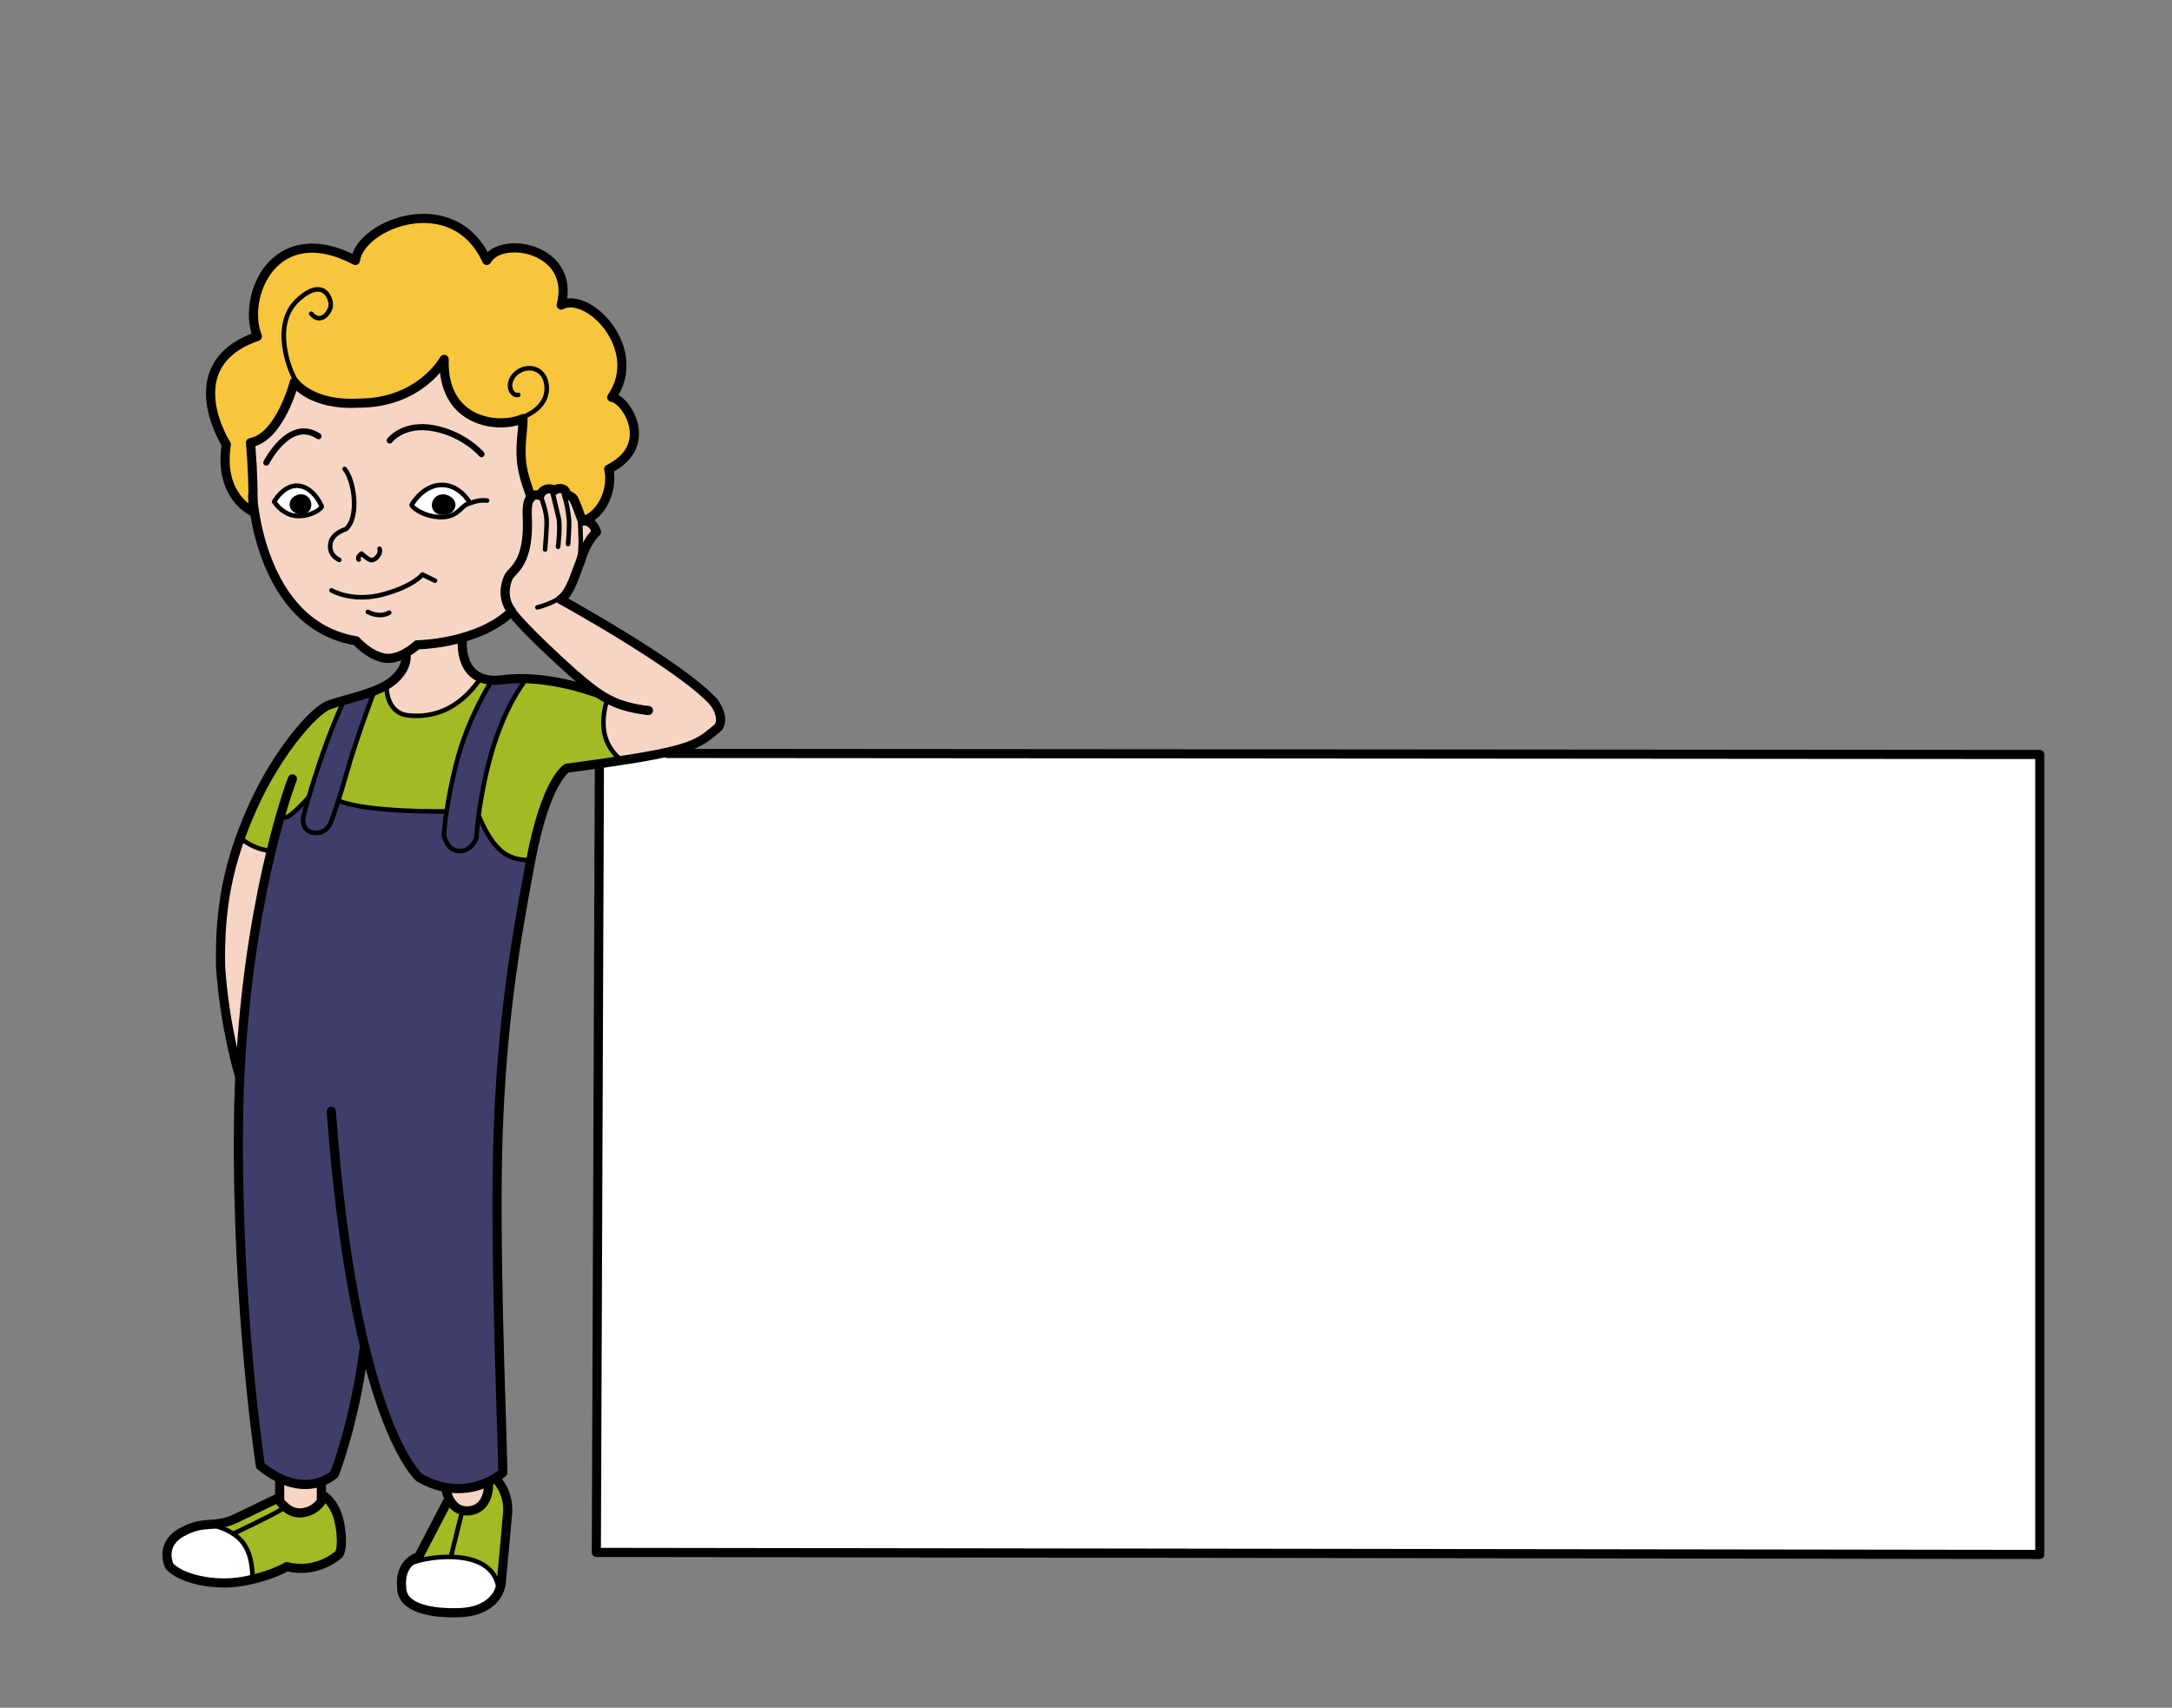 <?xml version="1.0" encoding="utf-8"?>
<!-- Generator: Adobe Illustrator 16.0.0, SVG Export Plug-In . SVG Version: 6.00 Build 0)  -->
<!DOCTYPE svg PUBLIC "-//W3C//DTD SVG 1.1//EN" "http://www.w3.org/Graphics/SVG/1.1/DTD/svg11.dtd">
<svg version="1.1" id="Layer_1" xmlns="http://www.w3.org/2000/svg" xmlns:xlink="http://www.w3.org/1999/xlink" x="0px" y="0px"
	 width="712.235px" height="560px" viewBox="0 0 712.235 560" enable-background="new 0 0 712.235 560" xml:space="preserve">
<rect x="0" y="0" width="712.235" height="560" fill="#808080" stroke="none"/>
<g id="XMLID_1_">
	<path fill="#A4BA24" d="M198.321,241.306c1.12,4.7,4.381,7.52,5.53,8.4c-4.95,0.76-10.87,1.59-17.97,2.54
		c0,0-6.75,3.52-11.83,30.17c-6.59-0.029-11.54-1.77-16.84-14l-0.34-0.04c1.279-10.27,4.93-30.17,14.68-43.96l0.01-1.54
		c12.689,0.18,24.65,4.87,24.65,4.87l0.02-0.03c0.96,0.64,1.939,1.24,2.99,1.8l-0.03,0.06
		C199.191,229.576,196.941,235.556,198.321,241.306z"/>
	<path fill="#F7C63C" d="M184.282,160.605c-1.461-0.39-2.65,0.69-2.65,0.69s-0.131-0.81-2.141-0.61c-1.9,0.35-2.439,2.15-2.439,2.15
		s-1.961-0.85-3,0.71c-0.26-1.99-2.67-6.8-3.09-12.47c-0.41-5.66,0.55-9.32,0.55-13.47c-8.3,3.63-26.56,1.15-25.87-19.42
		c0,0-7.78,14.35-28.01,14.35c-15.75,0.88-21.1-6.94-21.1-6.94s-4.65,18.14-14.391,19.9c0,0,0.93,10.14,0.82,18.92
		c0,0.01,0,0.02,0,0.02c-0.021,1.25-0.061,2.48-0.121,3.64c0,0-11.289-5-8.629-22c0,0-16.791-26.1,10.18-35.44
		c-5.189-12.97,5.49-38.89,32.17-24.9c1.55-11.93,32.16-23.87,43.05,0c4.771-8.49,29.271-3.99,24.421,14.64
		c8.819-4.67,27.52,14.37,16.559,30.25c4.621,0.45,14.621,15.79-0.969,23.52c1.41,6.03-1.67,14.74-8.351,17.02
		c-0.069,0.03-0.149,0.06-0.22,0.08c-0.131,0.29-2.381-6.99-3.25-7.7c-0.79-0.63-2.131-1.25-2.131-1.25
		S185.75,161.005,184.282,160.605z"/>
	<path fill="#F7D5C4" d="M168.301,201.666l-0.65-0.71c0.061-0.04,0.11-0.1,0.17-0.15c-3.27-4.06-2.189-8.98-1.02-11.31
		c1.16-2.33,6.83-4.25,6.109-19.66c0,0-0.33-5.08,0.971-5.99l0.17-0.3c1.039-1.56,3-0.71,3-0.71s0.539-1.8,2.439-2.15
		c2.01-0.2,2.141,0.61,2.141,0.61s1.189-1.08,2.65-0.69c1.469,0.4,1.389,1.69,1.389,1.69s1.341,0.62,2.131,1.25
		c0.869,0.71,3.119,7.99,3.25,7.7c0.07-0.02,0.15-0.05,0.22-0.08c0.569-0.06,3.08-0.13,4.34,3.62c-3.18,2.9-4.81,7.96-5.06,9.08
		c-2.141,5.17-3.381,10.68-6.73,13.05c0,0,39.08,21.45,50.15,33.55l0.08,0.11c0,0,3.66,4.5,1.619,8.13
		c-6.18,5.27-7.979,7.33-31.819,11c-1.149-0.88-4.41-3.7-5.53-8.4c-1.38-5.75,0.87-11.73,0.87-11.73l0.03-0.06
		c-1.051-0.56-2.03-1.16-2.99-1.8c-2.529-1.72-4.88-3.76-7.91-6.3C172.211,206.966,168.301,201.666,168.301,201.666z"/>
	<path fill="#F7D5C4" d="M154.021,165.375l-0.28-0.65c0,0-3.25-5.61-9.25-5.36s-9.5,6.5-9.5,6.5c0,0.75,3.73,3.88,9.381,4.05
		c5.64,0.16,6.699-3.5,8.969-4.3C153.571,165.536,153.801,165.446,154.021,165.375z M174.051,163.545l-0.17,0.3
		c-1.301,0.91-0.971,5.99-0.971,5.99c0.721,15.41-4.949,17.33-6.109,19.66c-1.17,2.33-2.25,7.25,1.02,11.31
		c-0.06,0.05-0.109,0.11-0.17,0.15c-4.6,4.38-10.65,6.99-16.18,8.55c-7.87,2.21-14.68,2.29-14.68,2.29s-2.24,2.1-5.19,3.41
		c-1.761,0.78-3.761,1.28-5.7,0.9c-5.18-1.04-9.09-5.62-9.09-5.62c-28.189-4.62-33.109-38.66-33.85-46.05c0,0,0-0.01,0-0.02
		c0.109-8.78-0.82-18.92-0.82-18.92c9.74-1.76,14.391-19.9,14.391-19.9s5.35,7.82,21.1,6.94c20.229,0,28.01-14.35,28.01-14.35
		c-0.689,20.57,17.57,23.05,25.87,19.42c0,4.15-0.96,7.81-0.55,13.47C171.381,156.746,173.792,161.556,174.051,163.545z
		 M105.511,166.416c0,0-2.431-6.1-7.41-6.75c-4.99-0.66-8.21,5.19-8.21,5.19s2.75,4.44,7.48,4.68
		C102.09,169.775,105.452,167.116,105.511,166.416z"/>
	<path fill="#3F3E6B" d="M164.792,223.246c2.24-0.3,4.52-0.41,6.77-0.37l-0.01,1.54c-9.75,13.79-13.4,33.69-14.68,43.96
		c-0.521,4.13-0.66,6.7-0.66,6.7s-1.5,4.5-5.66,4.34c-4.17-0.17-5-5.34-5-5.34s0.18-2.87,0.89-7.63c0.64-4.28,1.7-10.08,3.44-16.7
		c3.67-14,10.67-25,10.67-25l0.13-1.4C161.881,223.476,163.25,223.456,164.792,223.246z"/>
	<path fill="#A4BA24" d="M164.381,519.245c-0.07,0.7-0.221,1.391-0.461,2.07l-0.459-0.149c-1.061-7.79-8.471-10.12-15.58-10.271
		v-0.15l3.67-14.829l0.07-0.261c0.719,0.16,1.52,0.21,2.43,0.09c5.859-0.771,6.15-8.409,6.16-9.529
		c0.81-0.391,1.52-0.779,2.129-1.149l0.211,0.351c3.83,5,3.83,11.829,3.83,11.829S164.881,514.416,164.381,519.245z"/>
	<path fill="#F7D5C4" d="M160.211,486.216c-0.01,1.12-0.301,8.76-6.16,9.529c-0.91,0.12-1.711,0.07-2.43-0.09
		c-1.91-0.46-3.16-1.79-3.961-3.13c-0.979-1.641-1.279-3.28-1.279-3.28l0.189-1.061
		C152.261,489.115,156.991,487.745,160.211,486.216z"/>
	<path fill="#F7D5C4" d="M136.792,211.795c0,0,6.81-0.08,14.68-2.29l0.16,0.57c0,0-1.061,9.56,5.93,12.49l-0.3,0.68
		c-7.21,10.17-15.761,12.54-23.63,11.67c-7.08-1-6.87-9.29-6.87-9.29l-0.64-0.29c1.039-0.57,1.979-1.17,2.76-1.84
		c5-4.25,4.25-8.25,4.25-8.25l-1.53-0.04C134.551,213.895,136.792,211.795,136.792,211.795z"/>
	<path d="M146.071,164.605c2.36,0.94,1.18,2.83-1.18,2.59C142.532,166.956,143.711,163.656,146.071,164.605z"/>
	<path fill="#3F3E6B" d="M119.771,442.646l-0.39,0.1c-3.25,24.881-9.75,41-9.75,41s-2.141,2.08-5.95,2.979
		c-2.58,0.62-5.94,0.7-9.92-0.76c-0.64-0.24-1.29-0.51-1.96-0.83c-2-0.95-4.15-2.29-6.42-4.141c0,0-7.83-51.42-7.17-112.5
		c0.06-5.22,0.209-10.3,0.439-15.239c1.45-31.119,6.061-56.5,10.26-73.82c1.051-4.35,2.08-8.19,3.021-11.49l1.61,0.47
		c1.81-0.15,6.779-5.61,7.689-6.63c-1.199,4.14-1.85,6.73-1.85,6.73s-0.67,4.23,3.359,4.88c4.03,0.64,5.471-2.84,5.471-2.84
		s0.8-1.61,2.689-7.52l0.73,0.13c10,3.66,34.58,3.25,34.58,3.25l0.229,0.03c-0.71,4.76-0.89,7.63-0.89,7.63s0.83,5.17,5,5.34
		c4.16,0.16,5.66-4.34,5.66-4.34s0.14-2.57,0.66-6.7l0.34,0.04c5.3,12.229,10.25,13.97,16.84,14c-0.01,0.069-0.03,0.14-0.04,0.21
		c-5.091,26.831-9.421,52.91-10.671,89.581c-1.25,36.659,1.211,91.869,1.541,111.039c0,0-0.9,0.82-2.541,1.82
		c-0.609,0.369-1.319,0.76-2.129,1.149c-3.221,1.529-7.95,2.899-13.641,1.97c-2.81-0.46-5.85-1.479-9.07-3.319
		C137.5,484.865,128.241,477.115,119.771,442.646z"/>
	<path fill="#A4BA24" d="M137.301,510.825l9.25-17.75l1.109-0.55c0.801,1.34,2.051,2.67,3.961,3.13l-0.07,0.261l-3.67,14.829v0.15
		c-4.32-0.101-8.53,0.609-11.12,1.38l-0.341-1.12C136.952,510.916,137.301,510.825,137.301,510.825z"/>
	<path fill="#A4BA24" d="M122.811,226.846c1.17-0.46,2.29-0.97,3.311-1.51l0.64,0.29c0,0-0.21,8.29,6.87,9.29
		c7.869,0.87,16.42-1.5,23.63-11.67l0.3-0.68c0.9,0.39,1.93,0.66,3.12,0.78l-0.13,1.4c0,0-7,11-10.67,25
		c-1.74,6.62-2.801,12.42-3.44,16.7l-0.229-0.03c0,0-24.58,0.41-34.58-3.25l-0.73-0.13c0.73-2.32,1.631-5.29,2.721-9.08
		C117.34,240.986,122.431,227.815,122.811,226.846z"/>
	<path fill="#3F3E6B" d="M101.231,261.786c2.189-7.52,6.21-20.14,11.48-31.54l-0.061-0.2c3.15-0.89,6.87-1.89,10.16-3.2
		c-0.38,0.97-5.471,14.14-9.189,27.11c-1.09,3.79-1.99,6.76-2.721,9.08c-1.89,5.91-2.689,7.52-2.689,7.52s-1.44,3.48-5.471,2.84
		c-4.029-0.65-3.359-4.88-3.359-4.88S100.032,265.926,101.231,261.786z"/>
	<path fill="#A4BA24" d="M91.931,267.946c-0.94,3.3-1.97,7.14-3.021,11.49c-1.209-0.11-5.89-0.75-10.119-4.34
		c1.149-3.23,2.49-6.53,4.01-9.93c8.08-18.09,20.039-31.71,24.91-33.59c1.279-0.49,3-0.98,4.939-1.53l0.061,0.2
		c-5.271,11.4-9.291,24.02-11.48,31.54c-0.91,1.02-5.88,6.48-7.689,6.63L91.931,267.946z"/>
	<path fill="#A4BA24" d="M105.381,492.575v-1.659h0.83c0,0,4.17,2.329,5.34,10c1.16,7.659-0.5,9.159-0.5,9.159s-6.84,6.5-17,4
		c0,0-4,2.45-11.311,4.181c0.08-1.399,0.211-7.149-2.689-11.511c-0.95-1.42-2.221-2.539-3.551-3.42l0.051-0.08
		c0,0,13.5-6.329,15.83-8l0.92-0.899c1.32,1.181,3.38,2.439,5.91,2.07C103.711,495.745,105.381,492.575,105.381,492.575z"/>
	<path d="M98.141,164.525c2.04-0.72,2.77,2.45,0.779,2.51C96.931,167.085,96.102,165.236,98.141,164.525z"/>
	<path fill="#F7D5C4" d="M93.761,485.966c3.979,1.46,7.34,1.38,9.92,0.76l1.7,0.021v4.171v1.659c0,0-1.67,3.17-6.17,3.841
		c-2.53,0.369-4.59-0.891-5.91-2.07c-1.02-0.91-1.59-1.771-1.59-1.771v-0.659v-6.171l0.09-0.609
		C92.471,485.456,93.122,485.726,93.761,485.966z"/>
	<path fill="#A4BA24" d="M77.381,498.245c7.33-3.5,13.17-6.329,13.17-6.329h1.16v0.659c0,0,0.57,0.859,1.59,1.771l-0.92,0.899
		c-2.33,1.671-15.83,8-15.83,8l-0.051,0.08c-3.359-2.229-7.119-2.909-7.119-2.909l-0.01-0.21
		C71.691,500.046,74.051,499.836,77.381,498.245z"/>
	<path fill="#F7D5C4" d="M88.911,279.436c-4.199,17.32-8.81,42.7-10.26,73.82l-0.109-0.011c0,0-4.83-15.71-6.201-35.71
		c-0.34-15.561,1.431-28.459,6.451-42.439C83.021,278.686,87.702,279.326,88.911,279.436z"/>
	<path fill="#FFFFFF" d="M203.853,249.37c6.399-0.99,11.21-1.85,14.939-2.7l0.091,0.41l450,0.33v262.34l-473.33-0.67l1-257.67
		l-1.71-0.72C198.153,250.22,201.143,249.78,203.853,249.37z"/>
	<path fill="#FFFFFF" d="M136.752,511.94c2.591-0.771,6.811-1.48,11.131-1.381c7.109,0.15,14.52,2.48,15.579,10.271l0.46,0.15
		c-1.359,4.039-5.56,7.56-13.13,7.85c-8.83,0.33-19.08-1.25-19.08-8.25c-0.64-6.5,2.971-8.96,4.7-9.76L136.752,511.94z"/>
	<path fill="#FFFFFF" d="M153.743,164.39l0.28,0.65c-0.22,0.07-0.45,0.16-0.68,0.24c-2.271,0.8-3.33,4.46-8.98,4.3
		c-5.65-0.17-9.37-3.3-9.37-4.05c0,0,3.5-6.25,9.5-6.5S153.743,164.39,153.743,164.39z M144.893,166.86
		c2.359,0.24,3.529-1.65,1.18-2.59C143.712,163.32,142.533,166.62,144.893,166.86z"/>
	<path d="M146.073,164.27c2.35,0.94,1.18,2.83-1.18,2.59C142.533,166.62,143.712,163.32,146.073,164.27z"/>
	<path fill="#FFFFFF" d="M98.103,159.33c4.979,0.65,7.41,6.75,7.41,6.75c-0.061,0.7-3.42,3.36-8.15,3.12
		c-4.72-0.24-7.47-4.68-7.47-4.68S93.113,158.67,98.103,159.33z M98.922,166.7c1.98-0.06,1.261-3.23-0.779-2.51
		C96.103,164.9,96.933,166.75,98.922,166.7z"/>
	<path d="M98.143,164.19c2.04-0.72,2.76,2.45,0.779,2.51C96.933,166.75,96.103,164.9,98.143,164.19z"/>
	<path fill="#FFFFFF" d="M80.042,506.41c2.9,4.35,2.78,10.09,2.69,11.51c-1,0.23-2.061,0.46-3.19,0.66c-9.33,1.67-20.159-0.83-24-5
		c0,0-3.5-7,4.17-11.17c4.19-2.271,6.881-2.36,9.66-2.54l0.011,0.21c0,0,3.76,0.68,7.109,2.91
		C77.823,503.87,79.093,504.99,80.042,506.41z"/>
</g>
<g id="lines_1_">
	<path fill="none" stroke="#000000" stroke-width="3" stroke-linecap="round" stroke-linejoin="round" stroke-miterlimit="10" d="
		M145.645,117.849c0,0-7.781,14.35-28.014,14.35c-15.75,0.878-21.103-6.936-21.103-6.936s-4.647,18.135-14.386,19.897
		c0,0,1.212,13.246,0.693,22.584c0,0-11.289-5-8.623-22c0,0-16.797-26.108,10.179-35.446c-5.188-12.969,5.487-38.888,32.163-24.9
		c1.556-11.931,32.162-23.863,43.057,0c4.768-8.487,29.268-3.987,24.42,14.638c8.818-4.669,27.514,14.375,16.562,30.25
		c4.62,0.458,14.62,15.792-0.978,23.528c1.43,6.097-1.736,14.931-8.57,17.097c-0.131,0.295-2.375-6.994-3.25-7.699
		c-0.789-0.636-2.127-1.251-2.127-1.251s0.08-1.293-1.385-1.688c-1.466-0.395-2.652,0.691-2.652,0.691s-0.135-0.811-2.146-0.616
		c-1.891,0.356-2.431,2.151-2.431,2.151s-1.968-0.843-3.005,0.713c-0.26-1.988-2.672-6.801-3.088-12.467s0.543-9.32,0.543-13.47
		C163.208,140.905,144.954,138.424,145.645,117.849z"/>
	<path fill="none" stroke="#000000" stroke-width="1.5" stroke-linecap="round" stroke-linejoin="round" stroke-miterlimit="10" d="
		M97.215,125.077c-1.916-2.416-8.486-18.297,0.332-26.598c8.82-8.3,11.658,0.091,10.746,2.594c-0.91,2.503-3.65,4.919-6.244,1.807"
		/>
	<path fill="none" stroke="#000000" stroke-width="1.5" stroke-linecap="round" stroke-linejoin="round" stroke-miterlimit="10" d="
		M171.506,136.744c0,0,7.781-2.582,7.781-9.326s-6.14-8.201-9.855-5.188c-3.717,3.013-2.074,7.781,0.52,7.263"/>
	<path fill="none" stroke="#000000" stroke-width="3" stroke-linecap="round" stroke-linejoin="round" stroke-miterlimit="10" d="
		M82.836,162.694c0,0,2.326,42.27,33.971,47.457c0,0,3.91,4.579,9.098,5.617c5.188,1.037,10.883-4.312,10.883-4.312
		s19.928-0.212,31.029-10.982c-3.27-4.063-2.188-8.979-1.021-11.313c1.168-2.332,6.834-4.25,6.109-19.658
		c0,0-0.324-5.079,0.973-5.988"/>
	<path fill="none" stroke="#000000" stroke-width="3" stroke-linecap="round" stroke-linejoin="round" stroke-miterlimit="10" d="
		M191.159,170.853c0,0,3.027-0.638,4.453,3.599c-3.177,2.896-4.809,7.959-5.057,9.079c-2.141,5.165-3.383,10.677-6.732,13.055
		c0,0,39.078,21.441,50.146,33.546"/>
	<path fill="none" stroke="#000000" stroke-width="3" stroke-linecap="round" stroke-linejoin="round" stroke-miterlimit="10" d="
		M212.631,232.994c0,0-6.221-0.529-11.234-2.75c-5.016-2.221-8.158-5.037-13.079-9.166c-16.103-14.446-20.021-19.75-20.021-19.75"/>
	<path fill="none" stroke="#000000" stroke-width="3" stroke-linecap="round" stroke-linejoin="round" stroke-miterlimit="10" d="
		M151.631,209.745c0,0-1.68,15.166,13.16,13.166s31.424,4.5,31.424,4.5"/>
	<path fill="none" stroke="#000000" stroke-width="1.5" stroke-linecap="round" stroke-linejoin="round" stroke-miterlimit="10" d="
		M176.213,199.179c0,0,5.016-1.211,8.475-3.805"/>
	<path fill="none" stroke="#000000" stroke-width="1.5" stroke-linecap="round" stroke-linejoin="round" stroke-miterlimit="10" d="
		M178.743,180.161c0,0,0.672-7.932,0.498-9.879c-0.174-1.947-0.521-3.611-1.752-7.092"/>
	<path fill="none" stroke="#000000" stroke-width="1.5" stroke-linecap="round" stroke-linejoin="round" stroke-miterlimit="10" d="
		M183.006,179.293c0,0,0.854-6.744,0.162-9.511c-0.691-2.767-2.207-9.207-2.207-9.207"/>
	<path fill="none" stroke="#000000" stroke-width="1.5" stroke-linecap="round" stroke-linejoin="round" stroke-miterlimit="10" d="
		M186.286,178.411c0,0,0.532-6.193,0.262-8.332c-0.271-2.139-0.606-5.08-1.547-7.559"/>
	<path fill="none" stroke="#000000" stroke-width="1.5" stroke-linecap="round" stroke-linejoin="round" stroke-miterlimit="10" d="
		M190.231,171.51c0,0,0.713,10.117-0.455,11.934"/>
	<path fill="none" stroke="#000000" stroke-width="2" stroke-linecap="round" stroke-linejoin="round" stroke-miterlimit="10" d="
		M87.333,151.702c0,0,7.607-15.044,17.119-8.646"/>
	<path fill="none" stroke="#000000" stroke-width="2" stroke-linecap="round" stroke-linejoin="round" stroke-miterlimit="10" d="
		M127.795,144.439c0,0,4.465-5.927,14.524-3.978c10.06,1.949,15.574,8.462,15.574,8.462"/>
	<path fill="none" stroke="#000000" stroke-width="1.5" stroke-linecap="round" stroke-linejoin="round" stroke-miterlimit="10" d="
		M124.463,179.954c0,0,0.418,1.332-0.545,2.403c-0.951,1.346-2.197,1.507-2.691,1.161c-1.424-0.693-2.66-1.971-2.66-1.971
		s-1.555,1.043-0.939,1.941"/>
	<path fill="none" stroke="#000000" stroke-width="1.5" stroke-linecap="round" stroke-linejoin="round" stroke-miterlimit="10" d="
		M111.256,183.604c-1.625-0.818-3.475-2.34-2.862-5.579c0.612-3.239,5.038-4.521,5.038-4.521c4.511-3.977,2.695-16.083-0.419-19.716
		"/>
	<path fill="none" stroke="#000000" stroke-width="1.5" stroke-linecap="round" stroke-linejoin="round" stroke-miterlimit="10" d="
		M89.888,164.519c0,0,3.225-5.851,8.211-5.193c4.985,0.657,7.411,6.751,7.411,6.751c-0.059,0.701-3.416,3.367-8.143,3.127
		C92.644,168.959,89.888,164.519,89.888,164.519z"/>
	<path fill="none" stroke="#000000" stroke-width="4" stroke-linecap="round" stroke-linejoin="round" stroke-miterlimit="10" d="
		M98.142,164.186c2.043-0.717,2.765,2.456,0.778,2.51C96.935,166.749,96.1,164.902,98.142,164.186z"/>
	<path fill="none" stroke="#000000" stroke-width="1.5" stroke-linecap="round" stroke-linejoin="round" stroke-miterlimit="10" d="
		M153.743,164.389c0,0-3.25-5.613-9.25-5.363s-9.5,6.5-9.5,6.5c0,0.75,3.725,3.883,9.375,4.051c5.648,0.166,6.707-3.497,8.973-4.301
		c2.265-0.803,3.979-1.406,6.375-1.115"/>
	<path fill="none" stroke="#000000" stroke-width="4" stroke-linecap="round" stroke-linejoin="round" stroke-miterlimit="10" d="
		M146.069,164.266c-2.357-0.943-3.537,2.358-1.18,2.594C147.249,167.096,148.427,165.209,146.069,164.266z"/>
	<path fill="none" stroke="#000000" stroke-width="1.5" stroke-linecap="round" stroke-linejoin="round" stroke-miterlimit="10" d="
		M108.694,193.598c0,0,6.812,4.062,16.938,1.312c10.127-2.75,12.875-6.5,12.875-6.5l4.125,2"/>
	<path fill="none" stroke="#000000" stroke-width="1.5" stroke-linecap="round" stroke-linejoin="round" stroke-miterlimit="10" d="
		M120.631,200.661c0,0,3.625,2.125,7,0.25"/>
	<path fill="none" stroke="#000000" stroke-width="3" stroke-linecap="round" stroke-linejoin="round" stroke-miterlimit="10" d="
		M234.047,230.244c0,0,3.668,4.5,1.625,8.126c-7.457,6.374-8.541,8.041-49.791,13.541c0,0-6.791,3.541-11.875,30.376
		c-5.082,26.835-9.416,52.917-10.666,89.583s1.207,91.875,1.541,111.041c0,0-11.625,10.625-27.375,1.625
		c0,0-21.375-17.875-28.875-120.125"/>
	<path fill="none" stroke="#000000" stroke-width="3" stroke-linecap="round" stroke-linejoin="round" stroke-miterlimit="10" d="
		M119.381,442.411c-3.25,24.875-9.75,41-9.75,41s-6.002,5.844-15.871,2.215c-2.547-0.936-5.354-2.504-8.379-4.965
		c0,0-7.834-51.416-7.168-112.5c0.668-61.084,14.188-103.638,17.666-112.75"/>
	<path fill="none" stroke="#000000" stroke-width="3" stroke-linecap="round" stroke-linejoin="round" stroke-miterlimit="10" d="
		M78.545,352.911c0,0-4.832-15.709-6.207-35.709c-0.416-19.167,2.377-34.292,10.459-52.375
		c8.084-18.083,20.043-31.708,24.916-33.583c4.875-1.875,16.168-3.834,21.168-8.084s4.25-8.25,4.25-8.25"/>
	<path fill="none" stroke="#000000" stroke-width="1.5" stroke-linecap="round" stroke-linejoin="round" stroke-miterlimit="10" d="
		M126.756,225.286c0,0-0.209,8.292,6.875,9.292c7.875,0.875,16.416-1.5,23.625-11.667"/>
	<path fill="none" stroke="#000000" stroke-width="1.5" stroke-linecap="round" stroke-linejoin="round" stroke-miterlimit="10" d="
		M122.834,226.447c0,0-5.354,13.697-9.211,27.176c-3.859,13.478-5.408,16.602-5.408,16.602s-1.445,3.479-5.473,2.833
		s-3.361-4.873-3.361-4.873s5.168-20.607,13.334-38.273"/>
	<path fill="none" stroke="#000000" stroke-width="1.5" stroke-linecap="round" stroke-linejoin="round" stroke-miterlimit="10" d="
		M160.547,224.411c0,0-7,11-10.666,25c-3.668,14-4.334,24.334-4.334,24.334s0.834,5.167,5.002,5.333
		c4.166,0.166,5.664-4.334,5.664-4.334s1.668-31.333,15.334-50.666"/>
	<path fill="none" stroke="#000000" stroke-width="1.5" stroke-linecap="round" stroke-linejoin="round" stroke-miterlimit="10" d="
		M89.213,279.12c0,0-5.832-0.209-10.832-4.709"/>
	<path fill="none" stroke="#000000" stroke-width="1.5" stroke-linecap="round" stroke-linejoin="round" stroke-miterlimit="10" d="
		M101.381,261.286c0,0-5.836,6.626-7.836,6.792"/>
	<path fill="none" stroke="#000000" stroke-width="1.5" stroke-linecap="round" stroke-linejoin="round" stroke-miterlimit="10" d="
		M146.213,266.077c0,0-24.58,0.416-34.58-3.25"/>
	<path fill="none" stroke="#000000" stroke-width="1.5" stroke-linecap="round" stroke-linejoin="round" stroke-miterlimit="10" d="
		M174.211,282.076c-6.666,0.001-11.664-1.663-16.996-13.997"/>
	<path fill="none" stroke="#000000" stroke-width="1.5" stroke-linecap="round" stroke-linejoin="round" stroke-miterlimit="10" d="
		M199.194,229.244c0,0-2.25,5.979-0.875,11.729s5.938,8.688,5.938,8.688"/>
	<path fill="none" stroke="#000000" stroke-width="3" stroke-linecap="round" stroke-linejoin="round" stroke-miterlimit="10" d="
		M91.713,485.411v6.834c0,0,3,4.5,7.5,3.832c4.5-0.666,6.168-3.832,6.168-3.832v-5.834"/>
	<path fill="none" stroke="#000000" stroke-width="3" stroke-linecap="round" stroke-linejoin="round" stroke-miterlimit="10" d="
		M106.213,490.577c0,0,4.168,2.334,5.334,10c1.166,7.668-0.5,9.168-0.5,9.168s-6.834,6.5-17,4c0,0-5.168,3.166-14.5,4.832
		c-9.334,1.668-20.168-0.832-24-5c0,0-3.5-7,4.166-11.166c7.668-4.166,10.334-1,17.668-4.5c7.332-3.5,13.166-6.334,13.166-6.334"/>
	<path fill="none" stroke="#000000" stroke-width="1.5" stroke-linecap="round" stroke-linejoin="round" stroke-miterlimit="10" d="
		M69.381,500.077c0,0,7.334,1.334,10.666,6.334c3.334,5,2.668,11.834,2.668,11.834"/>
	<path fill="none" stroke="#000000" stroke-width="1.5" stroke-linecap="round" stroke-linejoin="round" stroke-miterlimit="10" d="
		M76.547,502.911c0,0,13.5-6.334,15.834-8"/>
	<path fill="none" stroke="#000000" stroke-width="3" stroke-linecap="round" stroke-linejoin="round" stroke-miterlimit="10" d="
		M146.381,488.909c0,0,1.334,7.334,7.666,6.5c6.334-0.832,6.166-8.332,6.166-8.332"/>
	<path fill="none" stroke="#000000" stroke-width="3" stroke-linecap="round" stroke-linejoin="round" stroke-miterlimit="10" d="
		M146.547,492.743l-9.25,17.75c0,0-6.418,1.582-5.584,10.084c0,7,10.25,8.582,19.084,8.25c8.834-0.334,13.084-5.084,13.584-9.918
		c0.498-4.834,2-22,2-22s1-5.834-2.834-10.834"/>
	<path fill="none" stroke="#000000" stroke-width="1.5" stroke-linecap="round" stroke-linejoin="round" stroke-miterlimit="10" d="
		M135.379,512.409c5.334-2.166,26.252-5.084,28.084,8.416"/>
	
		<line fill="none" stroke="#000000" stroke-width="1.5" stroke-linecap="round" stroke-linejoin="round" stroke-miterlimit="10" x1="147.879" y1="510.409" x2="151.547" y2="495.577"/>
	
		<polyline fill="none" stroke="#000000" stroke-width="3" stroke-linecap="round" stroke-linejoin="round" stroke-miterlimit="10" points="
		218.881,247.077 668.882,247.412 668.882,509.745 195.549,509.079 196.549,251.412 	"/>
</g>
</svg>
